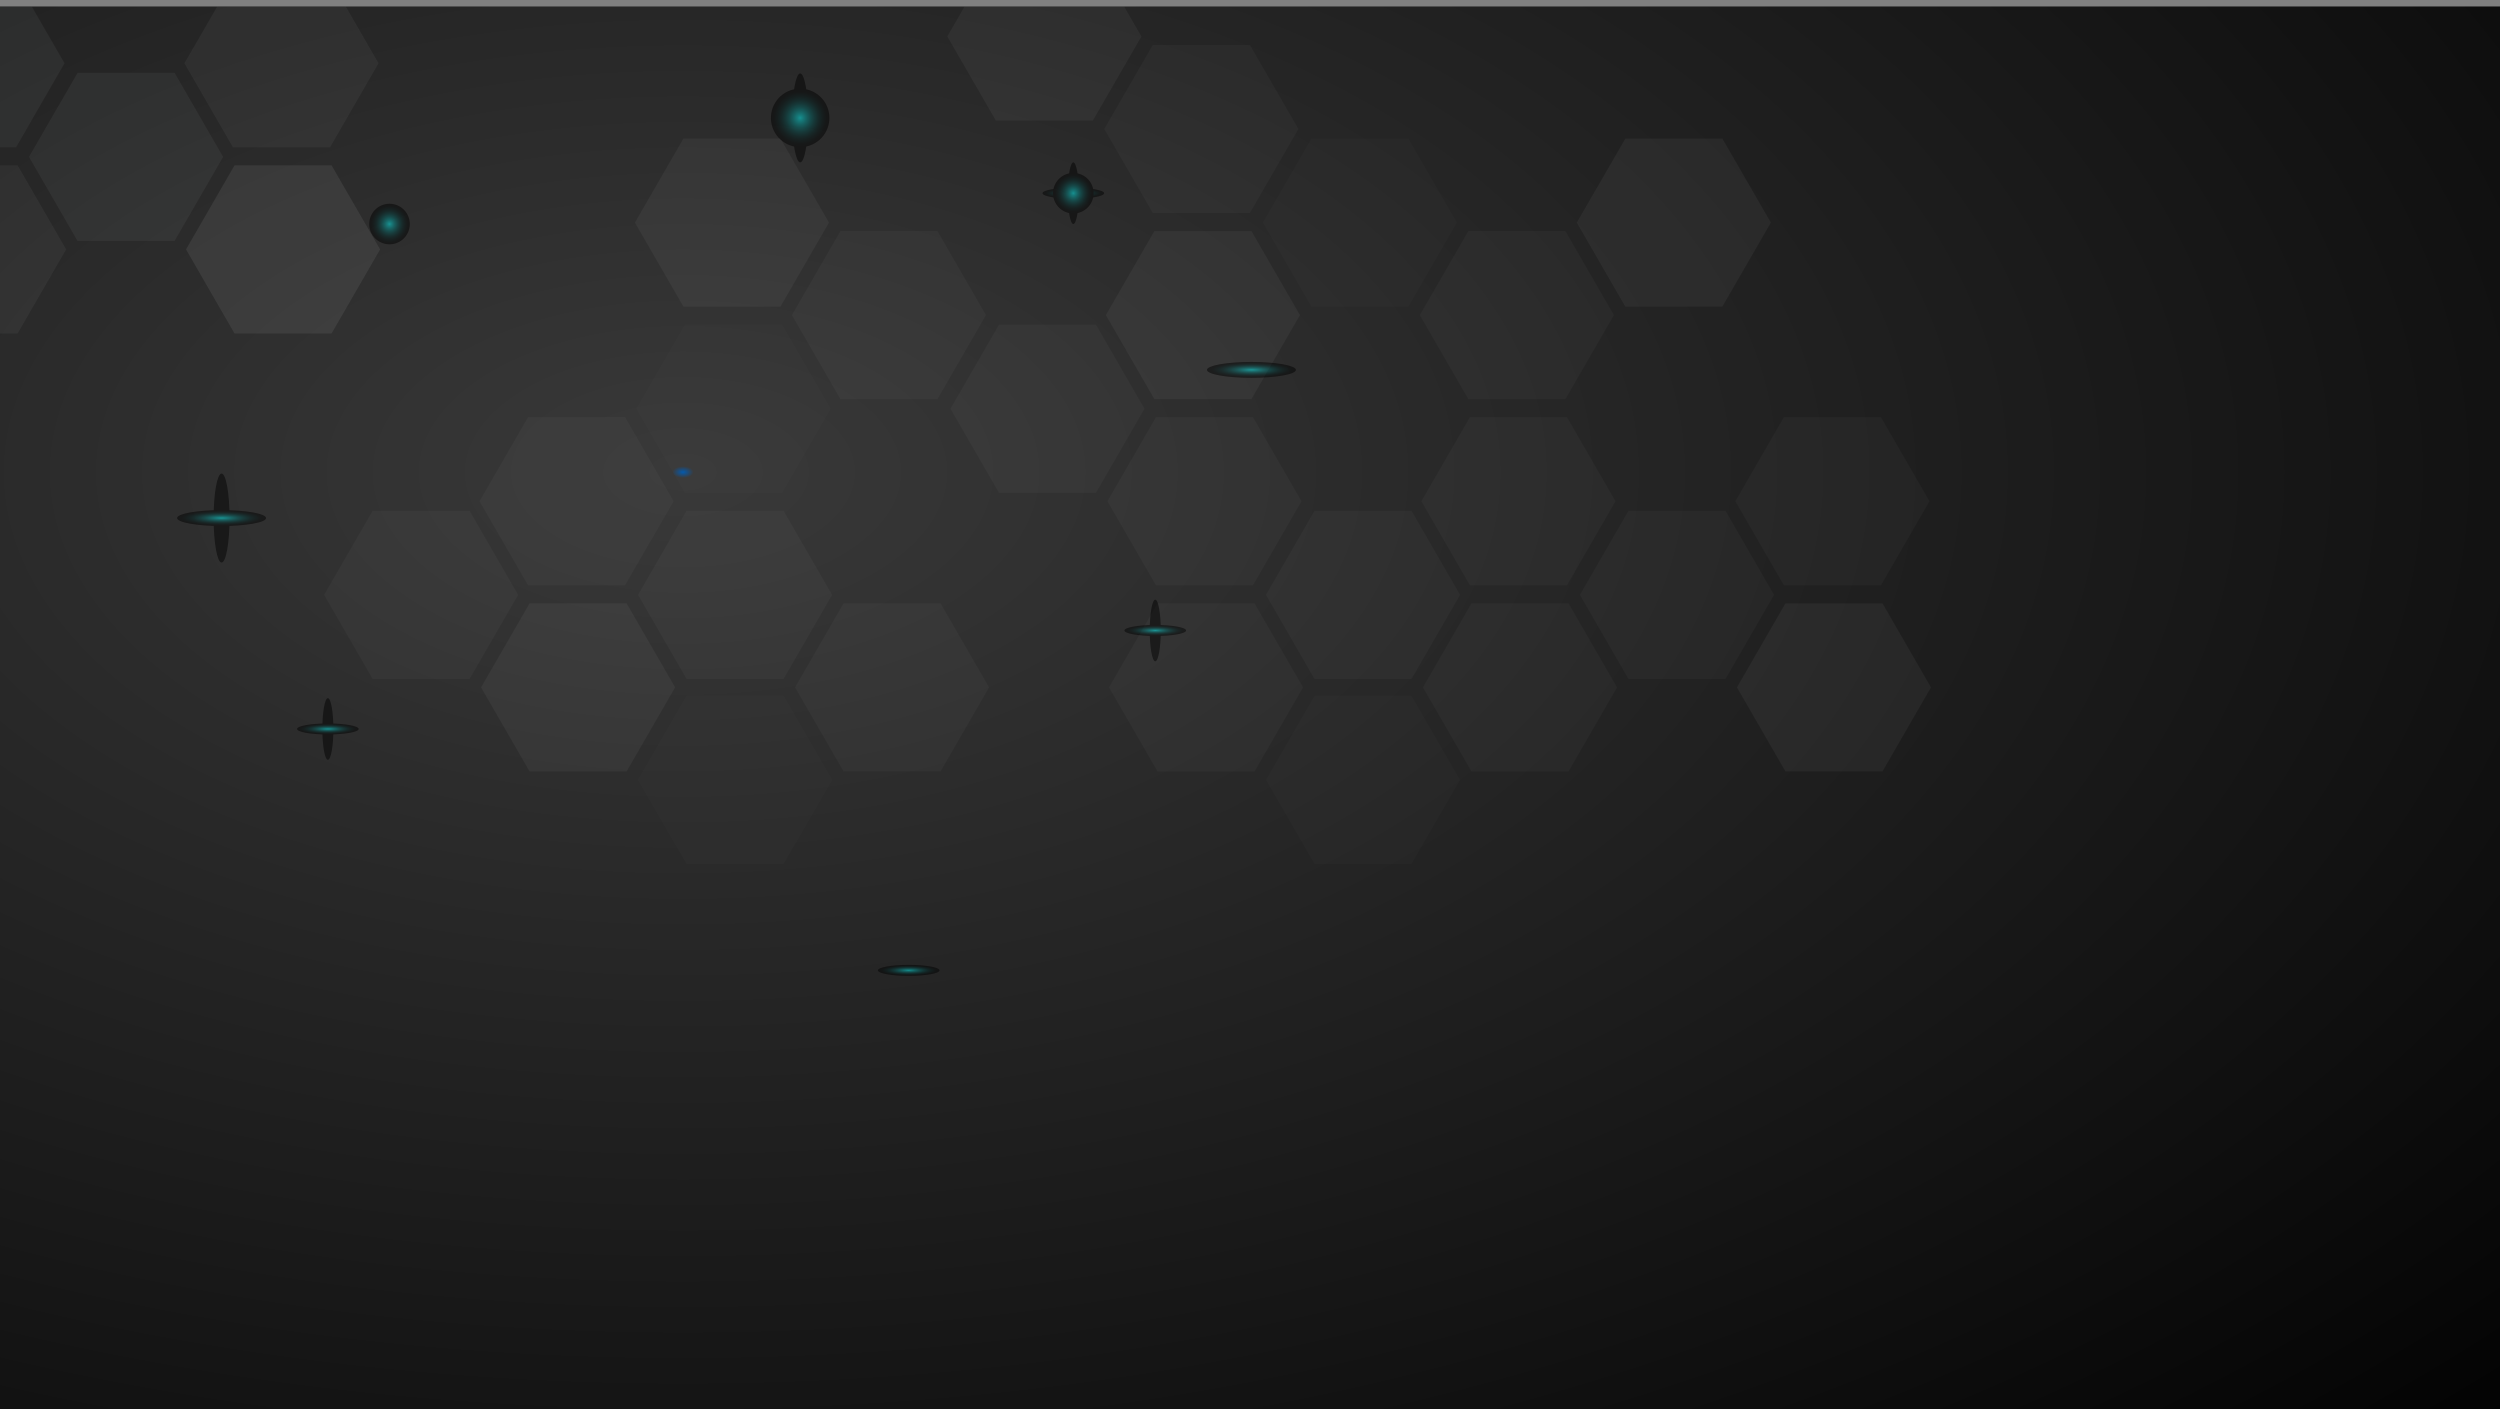 <svg xmlns="http://www.w3.org/2000/svg" xmlns:xlink="http://www.w3.org/1999/xlink" width="1925" height="1085" viewBox="0 0 1925 1085">
  <rect x="0" y="0" width="1925" height="1085" fill="#808080" stroke="none"/>
  <defs>
    <clipPath id="clip-path">
      <rect id="Rectangle_36560" data-name="Rectangle 36560" width="1925" height="1085" transform="translate(-5 -5)" fill="#fff" stroke="#707070" stroke-width="1"/>
    </clipPath>
    <clipPath id="clip-path-2">
      <rect id="Rectangle_3211" data-name="Rectangle 3211" width="1925.261" height="1080" transform="translate(1925.261 1080) rotate(-180)" fill="none"/>
    </clipPath>
    <radialGradient id="radial-gradient" cx="0.725" cy="0.669" r="1.047" gradientUnits="objectBoundingBox">
      <stop offset="0" stop-color="#0058ad"/>
      <stop offset="0.004" stop-color="#393939"/>
      <stop offset="1"/>
    </radialGradient>
    <radialGradient id="radial-gradient-2" cx="0.5" cy="0.5" r="0.089" gradientUnits="objectBoundingBox">
      <stop offset="0.001" stop-color="aqua"/>
      <stop offset="0.103" stop-color="#00cfcf"/>
      <stop offset="0.235" stop-color="#099"/>
      <stop offset="0.368" stop-color="#006a6a"/>
      <stop offset="0.5" stop-color="#044"/>
      <stop offset="0.631" stop-color="#002626"/>
      <stop offset="0.758" stop-color="#011"/>
      <stop offset="0.883" stop-color="#000404"/>
      <stop offset="1"/>
    </radialGradient>
    <radialGradient id="radial-gradient-3" cx="0.5" cy="0.5" r="0.5" xlink:href="#radial-gradient-2"/>
    <radialGradient id="radial-gradient-5" cx="0.5" cy="0.5" r="0.089" xlink:href="#radial-gradient-2"/>
    <radialGradient id="radial-gradient-6" cx="0.5" cy="0.5" r="0.5" xlink:href="#radial-gradient-2"/>
    <radialGradient id="radial-gradient-9" cx="0.5" cy="0.5" r="0.5" xlink:href="#radial-gradient-2"/>
    <radialGradient id="radial-gradient-18" cx="0.5" cy="0.5" r="0.5" xlink:href="#radial-gradient-2"/>
  </defs>
  <g id="Mask_Group_42540" data-name="Mask Group 42540" transform="translate(5 5)" clip-path="url(#clip-path)">
    <g id="Group_6143" data-name="Group 6143" transform="translate(-220.459 -87.426)">
      <g id="Group_6134" data-name="Group 6134" transform="translate(215.458 87.426)">
        <g id="Group_6133" data-name="Group 6133" clip-path="url(#clip-path-2)">
          <g id="Group_6132" data-name="Group 6132" transform="translate(-944.678 -378.89)">
            <rect id="Rectangle_3208" data-name="Rectangle 3208" width="1925.261" height="1080" transform="translate(2869.938 1458.891) rotate(-180)" fill="url(#radial-gradient)"/>
            <g id="Group_6117" data-name="Group 6117" transform="translate(1194.202 337.242)" opacity="0.11">
              <path id="Path_11797" data-name="Path 11797" d="M692.422,367.921h74.734L804.522,303.2l-37.367-64.721H692.422L655.055,303.2Z" transform="translate(432.84 262.73)" fill="#fff" opacity="0.39"/>
              <path id="Path_11798" data-name="Path 11798" d="M652.691,344.508h74.734l37.367-64.721-37.367-64.721H652.691l-37.367,64.721Z" transform="translate(351.694 214.912)" fill="#fff" opacity="0.26"/>
              <path id="Path_11799" data-name="Path 11799" d="M612.959,367.921h74.733L725.06,303.2l-37.367-64.721H612.959L575.593,303.2Z" transform="translate(270.548 262.73)" fill="#fff" opacity="0.25" style="mix-blend-mode: screen;isolation: isolate"/>
              <path id="Path_11800" data-name="Path 11800" d="M573.228,344.508h74.733l37.367-64.721-37.367-64.721H573.228l-37.367,64.721Z" transform="translate(189.402 214.912)" fill="#fff" opacity="0.26"/>
              <path id="Path_11801" data-name="Path 11801" d="M573.228,391.334h74.733l37.367-64.721-37.367-64.721H573.228l-37.367,64.721Z" transform="translate(189.402 310.548)" fill="#fff" opacity="0.1" style="mix-blend-mode: screen;isolation: isolate"/>
              <path id="Path_11802" data-name="Path 11802" d="M533.5,367.921h74.734L645.6,303.2l-37.367-64.721H533.5L496.13,303.2Z" transform="translate(108.256 262.73)" fill="#fff" opacity="0.25" style="mix-blend-mode: screen;isolation: isolate"/>
              <path id="Path_11803" data-name="Path 11803" d="M454.035,367.921h74.734L566.135,303.2l-37.367-64.721H454.035L416.668,303.2Z" transform="translate(-54.036 262.73)" fill="#fff" opacity="0.25" style="mix-blend-mode: screen;isolation: isolate"/>
              <path id="Path_11804" data-name="Path 11804" d="M414.3,344.508h74.734L526.4,279.787l-37.367-64.721H414.3l-37.367,64.721Z" transform="translate(-135.182 214.912)" fill="#fff" opacity="0.26"/>
              <path id="Path_11805" data-name="Path 11805" d="M414.3,391.334h74.734L526.4,326.613l-37.367-64.721H414.3l-37.367,64.721Z" transform="translate(-135.182 310.548)" fill="#fff" opacity="0.1" style="mix-blend-mode: screen;isolation: isolate"/>
              <path id="Path_11806" data-name="Path 11806" d="M374.572,367.921h74.733L486.672,303.2l-37.367-64.721H374.572L337.206,303.2Z" transform="translate(-216.328 262.73)" fill="#fff" opacity="0.39"/>
              <path id="Path_11807" data-name="Path 11807" d="M334.841,344.508h74.734l37.367-64.721-37.367-64.721H334.841l-37.367,64.721Z" transform="translate(-297.474 214.912)" fill="#fff" opacity="0.25" style="mix-blend-mode: screen;isolation: isolate"/>
              <path id="Path_11808" data-name="Path 11808" d="M692.026,320.811H766.76l37.367-64.721L766.76,191.369H692.026L654.659,256.09Z" transform="translate(432.032 166.514)" fill="#fff" opacity="0.25" style="mix-blend-mode: screen;isolation: isolate"/>
              <path id="Path_11809" data-name="Path 11809" d="M612.564,320.811H687.3l37.367-64.721L687.3,191.369H612.564L575.2,256.09Z" transform="translate(269.74 166.514)" fill="#fff" opacity="0.26"/>
              <path id="Path_11810" data-name="Path 11810" d="M533.1,320.811h74.734L645.2,256.09l-37.367-64.721H533.1L495.735,256.09Z" transform="translate(107.448 166.514)" fill="#fff" opacity="0.26"/>
              <path id="Path_11811" data-name="Path 11811" d="M493.37,297.4H568.1l37.366-64.721L568.1,167.956H493.37L456,232.677Z" transform="translate(26.302 118.696)" fill="#fff" opacity="0.25" style="mix-blend-mode: screen;isolation: isolate"/>
              <path id="Path_11812" data-name="Path 11812" d="M413.908,297.4h74.734l37.367-64.721-37.367-64.721H413.908l-37.367,64.721Z" transform="translate(-135.99 118.696)" fill="#fff" opacity="0.1" style="mix-blend-mode: screen;isolation: isolate"/>
              <path id="Path_11813" data-name="Path 11813" d="M374.177,320.811h74.734l37.366-64.721-37.366-64.721H374.177L336.81,256.09Z" transform="translate(-217.136 166.514)" fill="#fff" opacity="0.25" style="mix-blend-mode: screen;isolation: isolate"/>
              <path id="Path_11814" data-name="Path 11814" d="M651.9,250.288h74.733L764,185.567l-37.367-64.721H651.9l-37.367,64.721Z" transform="translate(350.079 22.48)" fill="#fff" opacity="0.39"/>
              <path id="Path_11815" data-name="Path 11815" d="M612.168,273.7H686.9l37.367-64.721L686.9,144.259H612.168L574.8,208.98Z" transform="translate(268.933 70.298)" fill="#fff" opacity="0.25" style="mix-blend-mode: screen;isolation: isolate"/>
              <path id="Path_11816" data-name="Path 11816" d="M572.437,250.288h74.734l37.367-64.721-37.367-64.721H572.437L535.07,185.567Z" transform="translate(187.786 22.48)" fill="#fff" opacity="0.1" style="mix-blend-mode: screen;isolation: isolate"/>
              <path id="Path_11817" data-name="Path 11817" d="M532.706,273.7h74.733l37.367-64.721-37.367-64.721H532.706L495.339,208.98Z" transform="translate(106.64 70.298)" fill="#fff" opacity="0.39"/>
              <path id="Path_11818" data-name="Path 11818" d="M453.244,273.7h74.734l37.367-64.721-37.367-64.721H453.244L415.877,208.98Z" transform="translate(-55.652 70.298)" fill="#fff" opacity="0.26"/>
              <path id="Path_11819" data-name="Path 11819" d="M413.513,250.288h74.733l37.367-64.721-37.367-64.721H413.513l-37.367,64.721Z" transform="translate(-136.798 22.48)" fill="#fff" opacity="0.39"/>
              <path id="Path_11820" data-name="Path 11820" d="M532.311,226.592h74.734l37.367-64.721L607.044,97.149H532.311l-37.367,64.721Z" transform="translate(105.833 -25.918)" fill="#fff" opacity="0.26"/>
              <path id="Path_11821" data-name="Path 11821" d="M492.579,203.179h74.734l37.367-64.721L567.313,73.736H492.579l-37.367,64.721Z" transform="translate(24.687 -73.736)" fill="#fff" opacity="0.39" style="mix-blend-mode: multiply;isolation: isolate"/>
            </g>
            <g id="Group_6118" data-name="Group 6118" transform="translate(0 0)" opacity="0.26">
              <path id="Path_11822" data-name="Path 11822" d="M299.9,257.073h74.733L412,192.352l-37.367-64.721H299.9l-37.367,64.721Z" transform="translate(825.363 373.578)" fill="#bbbebe" opacity="0.39"/>
              <path id="Path_11823" data-name="Path 11823" d="M260.168,233.66H334.9l37.367-64.721L334.9,104.218H260.168L222.8,168.939Z" transform="translate(744.216 325.76)" fill="#bbbebe" opacity="0.26"/>
              <path id="Path_11824" data-name="Path 11824" d="M220.437,257.073H295.17l37.367-64.721L295.17,127.631H220.437L183.07,192.352Z" transform="translate(663.07 373.578)" fill="#bbbebe" opacity="0.25" style="mix-blend-mode: screen;isolation: isolate"/>
              <path id="Path_11825" data-name="Path 11825" d="M180.706,233.66h74.733l37.367-64.721-37.367-64.721H180.706l-37.367,64.721Z" transform="translate(581.924 325.76)" fill="#bbbebe" opacity="0.26"/>
              <path id="Path_11826" data-name="Path 11826" d="M180.706,280.486h74.733l37.367-64.721-37.367-64.721H180.706l-37.367,64.721Z" transform="translate(581.924 421.396)" fill="#bbbebe" opacity="0.1" style="mix-blend-mode: screen;isolation: isolate"/>
              <path id="Path_11827" data-name="Path 11827" d="M140.974,257.073h74.734l37.367-64.721-37.367-64.721H140.974l-37.367,64.721Z" transform="translate(500.778 373.578)" fill="#bbbebe" opacity="0.25" style="mix-blend-mode: screen;isolation: isolate"/>
              <path id="Path_11828" data-name="Path 11828" d="M61.512,257.073h74.733l37.367-64.721-37.367-64.721H61.512L24.145,192.352Z" transform="translate(338.486 373.578)" fill="#bbbebe" opacity="0.25" style="mix-blend-mode: screen;isolation: isolate"/>
              <path id="Path_11829" data-name="Path 11829" d="M21.781,233.66H96.514l37.367-64.721L96.514,104.218H21.781l-37.367,64.721Z" transform="translate(257.34 325.76)" fill="#bbbebe" opacity="0.26"/>
              <path id="Path_11830" data-name="Path 11830" d="M21.781,280.486H96.514l37.367-64.721L96.514,151.044H21.781l-37.367,64.721Z" transform="translate(257.34 421.396)" fill="#bbbebe" opacity="0.1" style="mix-blend-mode: screen;isolation: isolate"/>
              <path id="Path_11831" data-name="Path 11831" d="M-17.95,257.073H56.783L94.15,192.352,56.783,127.631H-17.95l-37.367,64.721Z" transform="translate(176.194 373.578)" fill="#bbbebe" opacity="0.39"/>
              <path id="Path_11832" data-name="Path 11832" d="M-57.681,233.66H17.052l37.367-64.721L17.052,104.218H-57.681l-37.367,64.721Z" transform="translate(95.048 325.76)" fill="#bbbebe" opacity="0.25" style="mix-blend-mode: screen;isolation: isolate"/>
              <path id="Path_11833" data-name="Path 11833" d="M299.5,209.963h74.734L411.6,145.242,374.237,80.521H299.5l-37.367,64.721Z" transform="translate(824.555 277.362)" fill="#bbbebe" opacity="0.25" style="mix-blend-mode: screen;isolation: isolate"/>
              <path id="Path_11834" data-name="Path 11834" d="M220.041,209.963h74.734l37.367-64.721L294.775,80.521H220.041l-37.366,64.721Z" transform="translate(662.263 277.362)" fill="#bbbebe" opacity="0.26"/>
              <path id="Path_11835" data-name="Path 11835" d="M140.579,209.963h74.734l37.367-64.721L215.312,80.521H140.579l-37.367,64.721Z" transform="translate(499.971 277.362)" fill="#bbbebe" opacity="0.26"/>
              <path id="Path_11836" data-name="Path 11836" d="M100.848,186.55h74.733l37.367-64.721L175.581,57.108H100.848L63.481,121.829Z" transform="translate(418.825 229.544)" fill="#bbbebe" opacity="0.25" style="mix-blend-mode: screen;isolation: isolate"/>
              <path id="Path_11837" data-name="Path 11837" d="M21.385,186.55H96.119l37.367-64.721L96.119,57.108H21.385l-37.367,64.721Z" transform="translate(256.533 229.544)" fill="#bbbebe" opacity="0.1" style="mix-blend-mode: screen;isolation: isolate"/>
              <path id="Path_11838" data-name="Path 11838" d="M-18.346,209.963H56.388l37.367-64.721L56.388,80.521H-18.346l-37.367,64.721Z" transform="translate(175.387 277.362)" fill="#bbbebe" opacity="0.25" style="mix-blend-mode: screen;isolation: isolate"/>
              <path id="Path_11839" data-name="Path 11839" d="M259.377,139.44H334.11l37.367-64.721L334.11,10H259.377L222.01,74.719Z" transform="translate(742.601 133.328)" fill="#bbbebe" opacity="0.39"/>
              <path id="Path_11840" data-name="Path 11840" d="M219.646,162.853h74.733l37.367-64.721L294.379,33.411H219.646L182.279,98.132Z" transform="translate(661.455 181.146)" fill="#bbbebe" opacity="0.25" style="mix-blend-mode: screen;isolation: isolate"/>
              <path id="Path_11841" data-name="Path 11841" d="M179.915,139.44h74.734l37.367-64.721L254.648,10H179.915L142.548,74.719Z" transform="translate(580.309 133.328)" fill="#bbbebe" opacity="0.1" style="mix-blend-mode: screen;isolation: isolate"/>
              <path id="Path_11842" data-name="Path 11842" d="M140.183,162.853h74.734l37.367-64.721L214.917,33.411H140.183L102.817,98.132Z" transform="translate(499.163 181.146)" fill="#bbbebe" opacity="0.39"/>
              <path id="Path_11843" data-name="Path 11843" d="M60.721,162.853h74.734l37.367-64.721L135.455,33.411H60.721L23.354,98.132Z" transform="translate(336.871 181.146)" fill="#bbbebe" opacity="0.26"/>
              <path id="Path_11844" data-name="Path 11844" d="M20.99,139.44H95.723L133.09,74.719,95.723,10H20.99L-16.377,74.719Z" transform="translate(255.725 133.328)" fill="#bbbebe" opacity="0.39"/>
              <path id="Path_11845" data-name="Path 11845" d="M139.788,115.743h74.733l37.367-64.721L214.521-13.7H139.788L102.421,51.022Z" transform="translate(498.355 84.93)" fill="#bbbebe" opacity="0.26"/>
              <path id="Path_11846" data-name="Path 11846" d="M100.057,92.33H174.79l37.367-64.721L174.79-37.112H100.057L62.69,27.609Z" transform="translate(417.209 37.112)" fill="#bbbebe" opacity="0.39" style="mix-blend-mode: multiply;isolation: isolate"/>
            </g>
          </g>
        </g>
      </g>
      <g id="Group_6135" data-name="Group 6135" transform="translate(444.191 620.004)" opacity="0.48">
        <path id="Path_11906" data-name="Path 11906" d="M297.044,286.21c0,13.1,1.9,23.728,4.247,23.728s4.247-10.624,4.247-23.728-1.9-23.73-4.247-23.73S297.044,273.1,297.044,286.21Z" transform="translate(-277.562 -262.479)" fill="url(#radial-gradient-2)" style="mix-blend-mode: screen;isolation: isolate"/>
        <ellipse id="Ellipse_1035" data-name="Ellipse 1035" cx="23.73" cy="4.247" rx="23.73" ry="4.247" transform="translate(0 19.482)" fill="url(#radial-gradient-3)" style="mix-blend-mode: screen;isolation: isolate"/>
        <path id="Path_11907" data-name="Path 11907" d="M293.309,280.76a15.612,15.612,0,1,0,15.61-15.613A15.61,15.61,0,0,0,293.309,280.76Z" transform="translate(-285.19 -257.03)" fill="url(#radial-gradient-3)" style="mix-blend-mode: screen;isolation: isolate"/>
      </g>
      <g id="Group_6136" data-name="Group 6136" transform="translate(1018.186 207.472)" opacity="0.48">
        <ellipse id="Ellipse_1036" data-name="Ellipse 1036" cx="4.247" cy="23.73" rx="4.247" ry="23.73" transform="translate(19.484)" fill="url(#radial-gradient-5)" style="mix-blend-mode: screen;isolation: isolate"/>
        <path id="Path_11908" data-name="Path 11908" d="M503.038,141.782c13.107,0,23.731-1.9,23.731-4.247s-10.624-4.247-23.731-4.247-23.731,1.9-23.731,4.247S489.931,141.782,503.038,141.782Z" transform="translate(-479.307 -113.804)" fill="url(#radial-gradient-6)" style="mix-blend-mode: screen;isolation: isolate"/>
        <path id="Path_11909" data-name="Path 11909" d="M481.976,145.165a15.61,15.61,0,1,0,15.61-15.613A15.61,15.61,0,0,0,481.976,145.165Z" transform="translate(-473.856 -121.434)" fill="url(#radial-gradient-3)" style="mix-blend-mode: screen;isolation: isolate"/>
      </g>
      <g id="Group_6137" data-name="Group 6137" transform="translate(351.829 447.081)" opacity="0.48">
        <path id="Path_11910" data-name="Path 11910" d="M269.524,239.889c0,18.917,2.744,34.251,6.13,34.251s6.13-15.334,6.13-34.251-2.744-34.248-6.13-34.248S269.524,220.975,269.524,239.889Z" transform="translate(-241.406 -205.641)" fill="url(#radial-gradient-2)" style="mix-blend-mode: screen;isolation: isolate"/>
        <path id="Path_11911" data-name="Path 11911" d="M294.53,227.142c18.917,0,34.251-2.744,34.251-6.13s-15.334-6.127-34.251-6.127-34.248,2.744-34.248,6.127S275.616,227.142,294.53,227.142Z" transform="translate(-260.282 -186.763)" fill="url(#radial-gradient-9)" style="mix-blend-mode: screen;isolation: isolate"/>
        <circle id="Ellipse_1037" data-name="Ellipse 1037" cx="22.533" cy="22.533" r="22.533" transform="translate(2.383 34.249) rotate(-45)" fill="url(#radial-gradient-3)" style="mix-blend-mode: screen;isolation: isolate"/>
      </g>
      <g id="Group_6138" data-name="Group 6138" transform="translate(1144.813 332.995)" opacity="0.48">
        <path id="Path_11912" data-name="Path 11912" d="M530.171,202.39c0,18.918,2.744,34.251,6.127,34.251s6.13-15.334,6.13-34.251-2.744-34.248-6.13-34.248S530.171,183.476,530.171,202.39Z" transform="translate(-502.05 -168.142)" fill="url(#radial-gradient-5)" style="mix-blend-mode: screen;isolation: isolate"/>
        <ellipse id="Ellipse_1038" data-name="Ellipse 1038" cx="34.25" cy="6.129" rx="34.25" ry="6.129" transform="translate(0 28.12)" fill="url(#radial-gradient-3)" style="mix-blend-mode: screen;isolation: isolate"/>
        <circle id="Ellipse_1039" data-name="Ellipse 1039" cx="22.533" cy="22.533" r="22.533" transform="translate(7.13 17.517) rotate(-13.326)" fill="url(#radial-gradient-3)" style="mix-blend-mode: screen;isolation: isolate"/>
      </g>
      <g id="Group_6139" data-name="Group 6139" transform="translate(797.343 138.974)" opacity="0.48">
        <path id="Path_11913" data-name="Path 11913" d="M415.961,138.617c0,18.918,2.744,34.251,6.13,34.251s6.127-15.334,6.127-34.251-2.744-34.248-6.127-34.248S415.961,119.7,415.961,138.617Z" transform="translate(-387.84 -104.369)" fill="url(#radial-gradient-5)" style="mix-blend-mode: screen;isolation: isolate"/>
        <path id="Path_11914" data-name="Path 11914" d="M440.969,125.87c18.914,0,34.248-2.744,34.248-6.13s-15.334-6.127-34.248-6.127-34.251,2.744-34.251,6.127S422.052,125.87,440.969,125.87Z" transform="translate(-406.718 -85.491)" fill="url(#radial-gradient-9)" style="mix-blend-mode: screen;isolation: isolate"/>
        <circle id="Ellipse_1040" data-name="Ellipse 1040" cx="22.533" cy="22.533" r="22.533" transform="matrix(0.973, -0.229, 0.229, 0.973, 7.156, 17.476)" fill="url(#radial-gradient-3)" style="mix-blend-mode: screen;isolation: isolate"/>
      </g>
      <g id="Group_6140" data-name="Group 6140" transform="translate(891.444 805.883)" opacity="0.48">
        <ellipse id="Ellipse_1041" data-name="Ellipse 1041" cx="4.247" cy="23.73" rx="4.247" ry="23.73" transform="translate(19.484 0)" fill="url(#radial-gradient-5)" style="mix-blend-mode: screen;isolation: isolate"/>
        <path id="Path_11915" data-name="Path 11915" d="M461.379,338.473c13.107,0,23.73-1.9,23.73-4.247s-10.624-4.247-23.73-4.247-23.731,1.9-23.731,4.247S448.272,338.473,461.379,338.473Z" transform="translate(-437.648 -310.497)" fill="url(#radial-gradient-18)" style="mix-blend-mode: screen;isolation: isolate"/>
        <path id="Path_11916" data-name="Path 11916" d="M440.317,341.854a15.612,15.612,0,1,0,15.61-15.61A15.612,15.612,0,0,0,440.317,341.854Z" transform="translate(-432.197 -318.126)" fill="url(#radial-gradient-3)" style="mix-blend-mode: screen;isolation: isolate"/>
      </g>
      <g id="Group_6141" data-name="Group 6141" transform="translate(1081.277 544.167)" opacity="0.48">
        <ellipse id="Ellipse_1042" data-name="Ellipse 1042" cx="4.247" cy="23.73" rx="4.247" ry="23.73" transform="translate(19.483 0)" fill="url(#radial-gradient-5)" style="mix-blend-mode: screen;isolation: isolate"/>
        <ellipse id="Ellipse_1043" data-name="Ellipse 1043" cx="23.73" cy="4.247" rx="23.73" ry="4.247" transform="translate(0 19.483)" fill="url(#radial-gradient-3)" style="mix-blend-mode: screen;isolation: isolate"/>
        <path id="Path_11917" data-name="Path 11917" d="M502.713,255.834a15.612,15.612,0,1,0,15.61-15.614A15.609,15.609,0,0,0,502.713,255.834Z" transform="translate(-494.594 -232.103)" fill="url(#radial-gradient-3)" style="mix-blend-mode: screen;isolation: isolate"/>
      </g>
      <g id="Group_6142" data-name="Group 6142" transform="translate(491.651 231.203)" opacity="0.48">
        <path id="Path_11918" data-name="Path 11918" d="M312.644,158.412c0,13.107,1.9,23.731,4.247,23.731s4.247-10.624,4.247-23.731-1.9-23.728-4.247-23.728S312.644,145.308,312.644,158.412Z" transform="translate(-293.161 -134.684)" fill="url(#radial-gradient-5)" style="mix-blend-mode: screen;isolation: isolate"/>
        <path id="Path_11919" data-name="Path 11919" d="M329.971,149.581c13.107,0,23.731-1.9,23.731-4.247s-10.624-4.247-23.731-4.247-23.731,1.9-23.731,4.247S316.864,149.581,329.971,149.581Z" transform="translate(-306.24 -121.607)" fill="url(#radial-gradient-18)" style="mix-blend-mode: screen;isolation: isolate"/>
        <path id="Path_11920" data-name="Path 11920" d="M308.908,152.962a15.612,15.612,0,1,0,15.614-15.61A15.615,15.615,0,0,0,308.908,152.962Z" transform="translate(-300.791 -129.235)" fill="url(#radial-gradient-3)" style="mix-blend-mode: screen;isolation: isolate"/>
      </g>
    </g>
  </g>
</svg>

